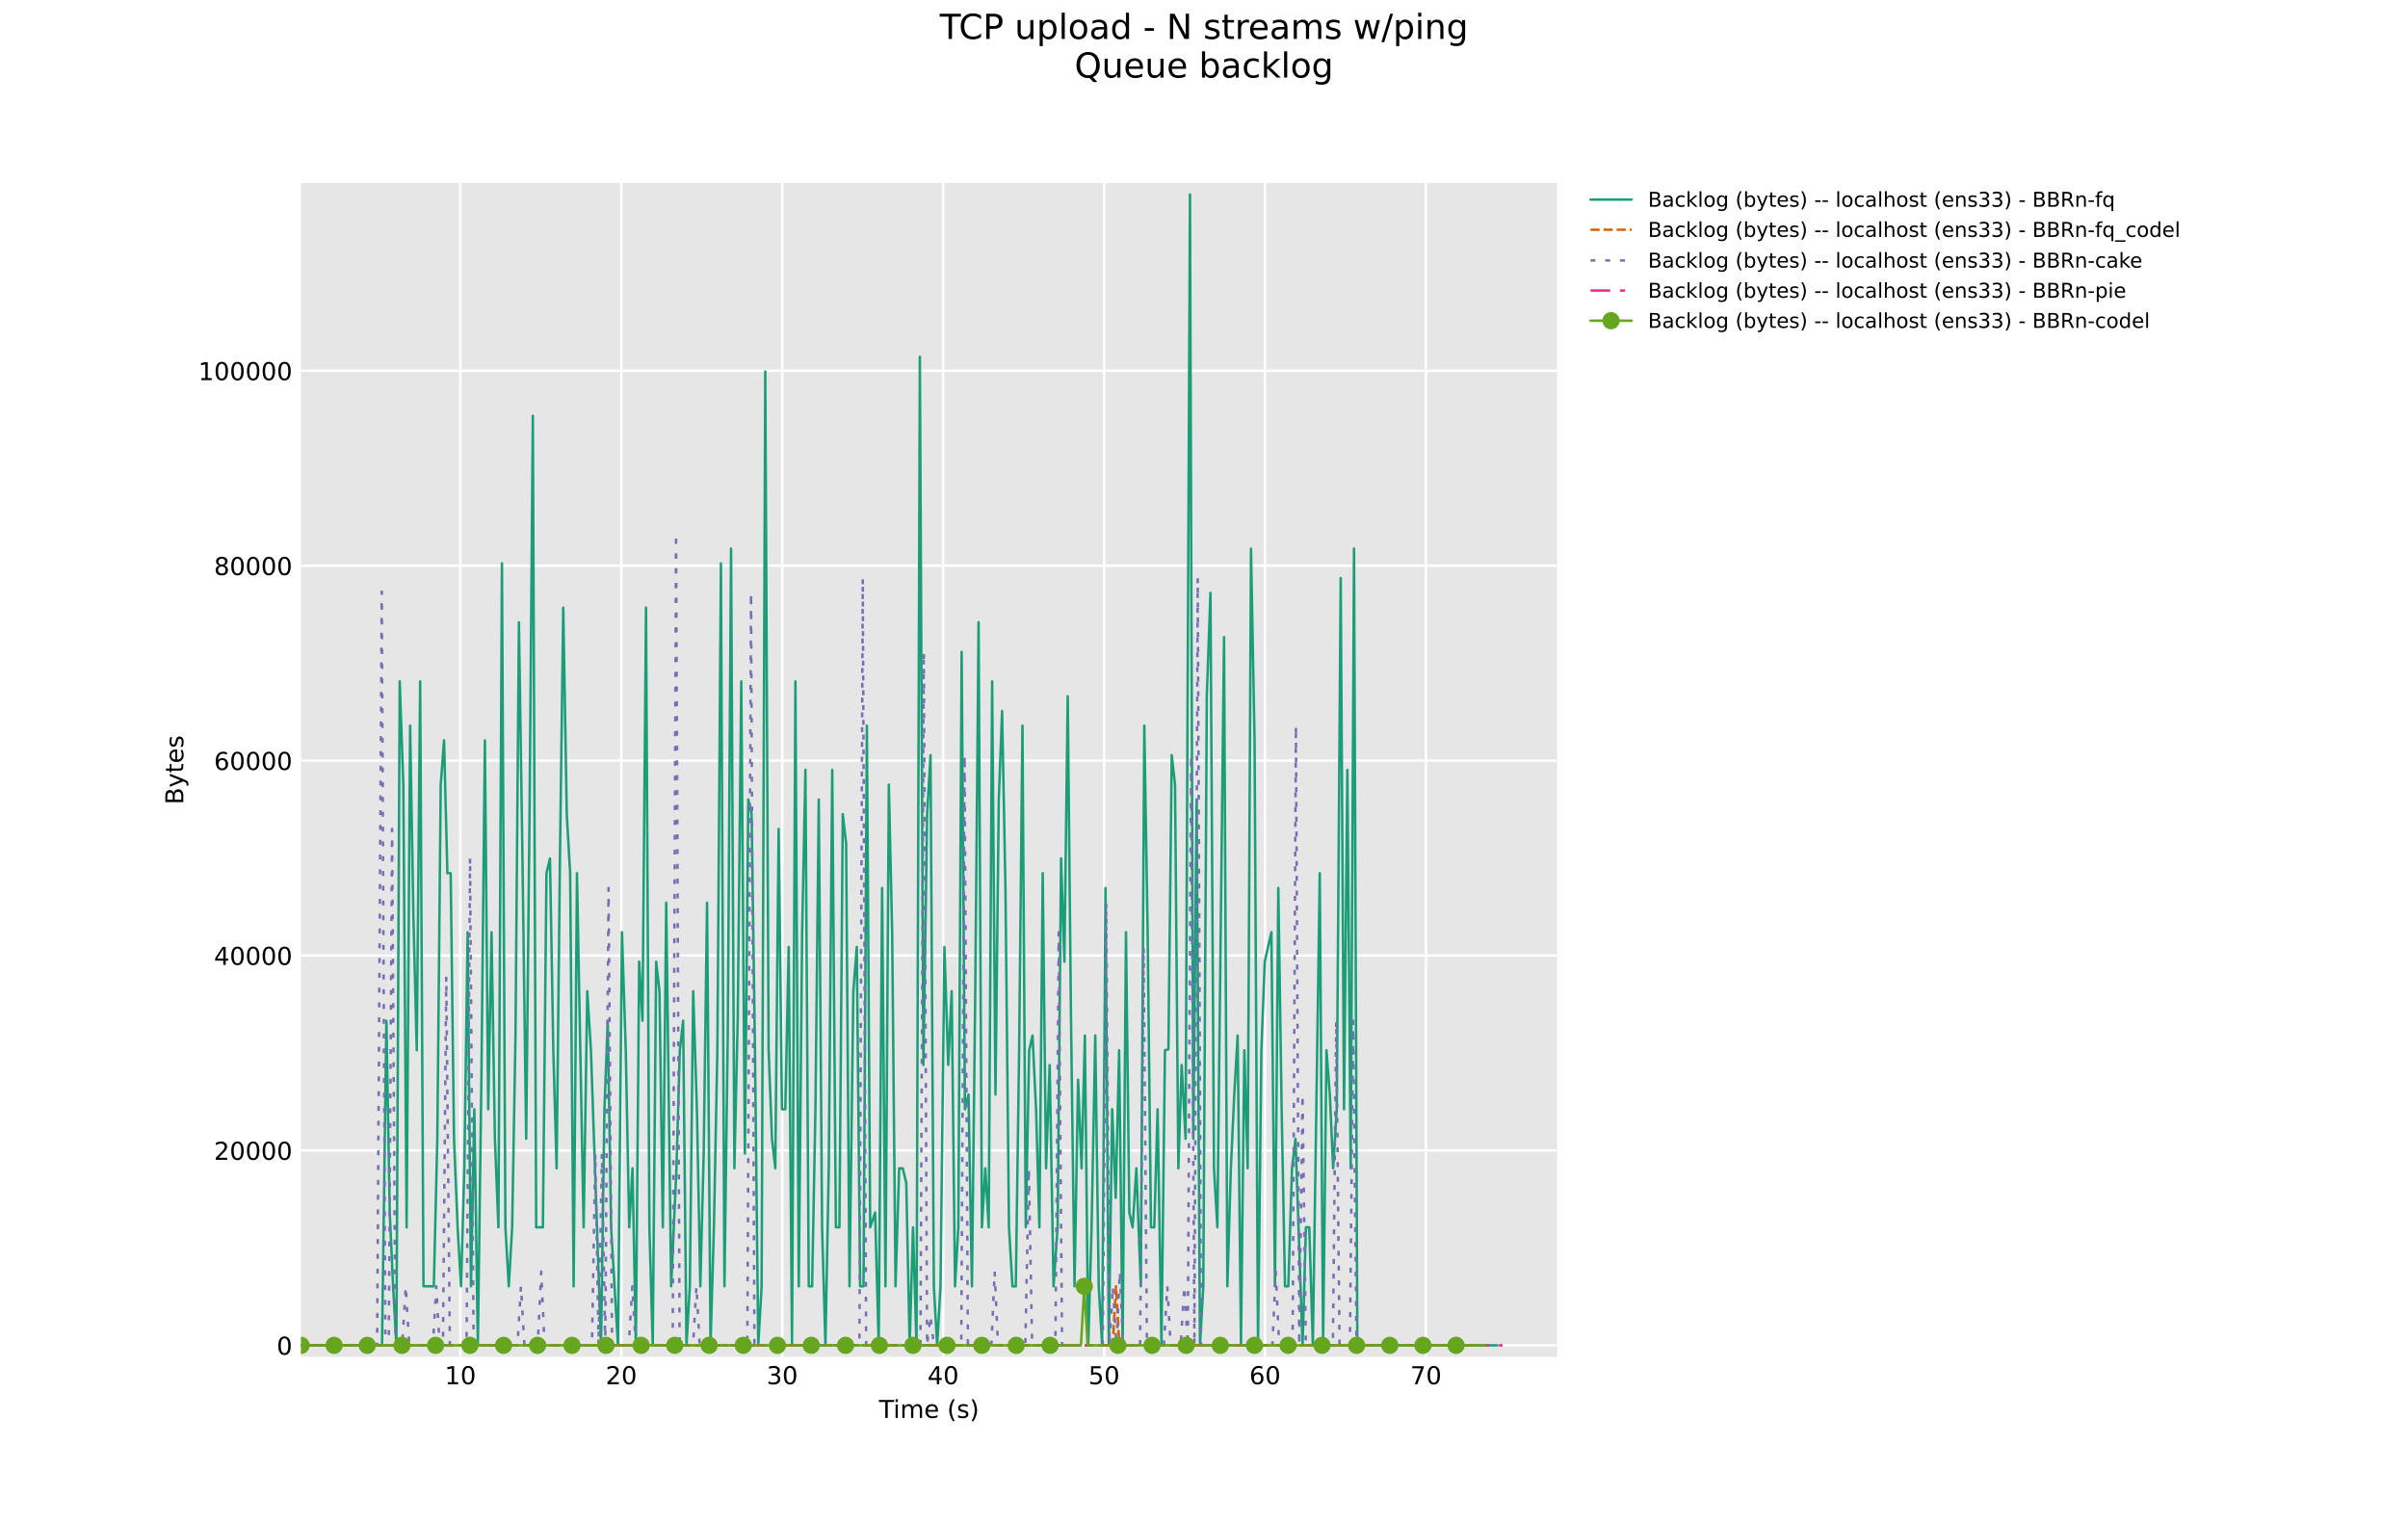 <?xml version="1.0" encoding="utf-8" standalone="no"?>
<!DOCTYPE svg PUBLIC "-//W3C//DTD SVG 1.1//EN"
  "http://www.w3.org/Graphics/SVG/1.1/DTD/svg11.dtd">
<!-- Created with matplotlib (https://matplotlib.org/) -->
<svg height="618.48pt" version="1.1" viewBox="0 0 977.04 618.48" width="977.04pt" xmlns="http://www.w3.org/2000/svg" xmlns:xlink="http://www.w3.org/1999/xlink">
 <defs>
  <style type="text/css">*{stroke-linecap:butt;stroke-linejoin:round;}</style>
 </defs>
 <g id="figure_1">
  <g id="patch_1">
   <path d="M 0 618.48 
L 977.04 618.48 
L 977.04 0 
L 0 0 
z
" style="fill:#ffffff;"/>
  </g>
  <g id="axes_1">
   <g id="patch_2">
    <path d="M 122.13 550.447 
L 631.818 550.447 
L 631.818 74.218 
L 122.13 74.218 
z
" style="fill:#e6e6e6;"/>
   </g>
   <g id="matplotlib.axis_1">
    <g id="xtick_1">
     <g id="line2d_1">
      <path clip-path="url(#pfd3b8b872c)" d="M 186.796 550.447 
L 186.796 74.218 
" style="fill:none;stroke:#ffffff;stroke-linecap:round;"/>
     </g>
     <g id="line2d_2"/>
     <g id="text_1">
      <!-- 10 -->
      <g transform="translate(180.433 561.546)scale(0.1 -0.1)">
       <defs>
        <path d="M 12.406 8.297 
L 28.516 8.297 
L 28.516 63.922 
L 10.984 60.406 
L 10.984 69.391 
L 28.422 72.906 
L 38.281 72.906 
L 38.281 8.297 
L 54.391 8.297 
L 54.391 0 
L 12.406 0 
z
" id="DejaVuSans-49"/>
        <path d="M 31.781 66.406 
Q 24.172 66.406 20.328 58.906 
Q 16.5 51.422 16.5 36.375 
Q 16.5 21.391 20.328 13.891 
Q 24.172 6.391 31.781 6.391 
Q 39.453 6.391 43.281 13.891 
Q 47.125 21.391 47.125 36.375 
Q 47.125 51.422 43.281 58.906 
Q 39.453 66.406 31.781 66.406 
z
M 31.781 74.219 
Q 44.047 74.219 50.516 64.516 
Q 56.984 54.828 56.984 36.375 
Q 56.984 17.969 50.516 8.266 
Q 44.047 -1.422 31.781 -1.422 
Q 19.531 -1.422 13.062 8.266 
Q 6.594 17.969 6.594 36.375 
Q 6.594 54.828 13.062 64.516 
Q 19.531 74.219 31.781 74.219 
z
" id="DejaVuSans-48"/>
       </defs>
       <use xlink:href="#DejaVuSans-49"/>
       <use x="63.623" xlink:href="#DejaVuSans-48"/>
      </g>
     </g>
    </g>
    <g id="xtick_2">
     <g id="line2d_3">
      <path clip-path="url(#pfd3b8b872c)" d="M 252.093 550.447 
L 252.093 74.218 
" style="fill:none;stroke:#ffffff;stroke-linecap:round;"/>
     </g>
     <g id="line2d_4"/>
     <g id="text_2">
      <!-- 20 -->
      <g transform="translate(245.731 561.546)scale(0.1 -0.1)">
       <defs>
        <path d="M 19.188 8.297 
L 53.609 8.297 
L 53.609 0 
L 7.328 0 
L 7.328 8.297 
Q 12.938 14.109 22.625 23.891 
Q 32.328 33.688 34.812 36.531 
Q 39.547 41.844 41.422 45.531 
Q 43.312 49.219 43.312 52.781 
Q 43.312 58.594 39.234 62.25 
Q 35.156 65.922 28.609 65.922 
Q 23.969 65.922 18.812 64.312 
Q 13.672 62.703 7.812 59.422 
L 7.812 69.391 
Q 13.766 71.781 18.938 73 
Q 24.125 74.219 28.422 74.219 
Q 39.75 74.219 46.484 68.547 
Q 53.219 62.891 53.219 53.422 
Q 53.219 48.922 51.531 44.891 
Q 49.859 40.875 45.406 35.406 
Q 44.188 33.984 37.641 27.219 
Q 31.109 20.453 19.188 8.297 
z
" id="DejaVuSans-50"/>
       </defs>
       <use xlink:href="#DejaVuSans-50"/>
       <use x="63.623" xlink:href="#DejaVuSans-48"/>
      </g>
     </g>
    </g>
    <g id="xtick_3">
     <g id="line2d_5">
      <path clip-path="url(#pfd3b8b872c)" d="M 317.391 550.447 
L 317.391 74.218 
" style="fill:none;stroke:#ffffff;stroke-linecap:round;"/>
     </g>
     <g id="line2d_6"/>
     <g id="text_3">
      <!-- 30 -->
      <g transform="translate(311.028 561.546)scale(0.1 -0.1)">
       <defs>
        <path d="M 40.578 39.312 
Q 47.656 37.797 51.625 33 
Q 55.609 28.219 55.609 21.188 
Q 55.609 10.406 48.188 4.484 
Q 40.766 -1.422 27.094 -1.422 
Q 22.516 -1.422 17.656 -0.516 
Q 12.797 0.391 7.625 2.203 
L 7.625 11.719 
Q 11.719 9.328 16.594 8.109 
Q 21.484 6.891 26.812 6.891 
Q 36.078 6.891 40.938 10.547 
Q 45.797 14.203 45.797 21.188 
Q 45.797 27.641 41.281 31.266 
Q 36.766 34.906 28.719 34.906 
L 20.219 34.906 
L 20.219 43.016 
L 29.109 43.016 
Q 36.375 43.016 40.234 45.922 
Q 44.094 48.828 44.094 54.297 
Q 44.094 59.906 40.109 62.906 
Q 36.141 65.922 28.719 65.922 
Q 24.656 65.922 20.016 65.031 
Q 15.375 64.156 9.812 62.312 
L 9.812 71.094 
Q 15.438 72.656 20.344 73.438 
Q 25.25 74.219 29.594 74.219 
Q 40.828 74.219 47.359 69.109 
Q 53.906 64.016 53.906 55.328 
Q 53.906 49.266 50.438 45.094 
Q 46.969 40.922 40.578 39.312 
z
" id="DejaVuSans-51"/>
       </defs>
       <use xlink:href="#DejaVuSans-51"/>
       <use x="63.623" xlink:href="#DejaVuSans-48"/>
      </g>
     </g>
    </g>
    <g id="xtick_4">
     <g id="line2d_7">
      <path clip-path="url(#pfd3b8b872c)" d="M 382.688 550.447 
L 382.688 74.218 
" style="fill:none;stroke:#ffffff;stroke-linecap:round;"/>
     </g>
     <g id="line2d_8"/>
     <g id="text_4">
      <!-- 40 -->
      <g transform="translate(376.325 561.546)scale(0.1 -0.1)">
       <defs>
        <path d="M 37.797 64.312 
L 12.891 25.391 
L 37.797 25.391 
z
M 35.203 72.906 
L 47.609 72.906 
L 47.609 25.391 
L 58.016 25.391 
L 58.016 17.188 
L 47.609 17.188 
L 47.609 0 
L 37.797 0 
L 37.797 17.188 
L 4.891 17.188 
L 4.891 26.703 
z
" id="DejaVuSans-52"/>
       </defs>
       <use xlink:href="#DejaVuSans-52"/>
       <use x="63.623" xlink:href="#DejaVuSans-48"/>
      </g>
     </g>
    </g>
    <g id="xtick_5">
     <g id="line2d_9">
      <path clip-path="url(#pfd3b8b872c)" d="M 447.985 550.447 
L 447.985 74.218 
" style="fill:none;stroke:#ffffff;stroke-linecap:round;"/>
     </g>
     <g id="line2d_10"/>
     <g id="text_5">
      <!-- 50 -->
      <g transform="translate(441.623 561.546)scale(0.1 -0.1)">
       <defs>
        <path d="M 10.797 72.906 
L 49.516 72.906 
L 49.516 64.594 
L 19.828 64.594 
L 19.828 46.734 
Q 21.969 47.469 24.109 47.828 
Q 26.266 48.188 28.422 48.188 
Q 40.625 48.188 47.75 41.5 
Q 54.891 34.812 54.891 23.391 
Q 54.891 11.625 47.562 5.094 
Q 40.234 -1.422 26.906 -1.422 
Q 22.312 -1.422 17.547 -0.641 
Q 12.797 0.141 7.719 1.703 
L 7.719 11.625 
Q 12.109 9.234 16.797 8.062 
Q 21.484 6.891 26.703 6.891 
Q 35.156 6.891 40.078 11.328 
Q 45.016 15.766 45.016 23.391 
Q 45.016 31 40.078 35.438 
Q 35.156 39.891 26.703 39.891 
Q 22.75 39.891 18.812 39.016 
Q 14.891 38.141 10.797 36.281 
z
" id="DejaVuSans-53"/>
       </defs>
       <use xlink:href="#DejaVuSans-53"/>
       <use x="63.623" xlink:href="#DejaVuSans-48"/>
      </g>
     </g>
    </g>
    <g id="xtick_6">
     <g id="line2d_11">
      <path clip-path="url(#pfd3b8b872c)" d="M 513.283 550.447 
L 513.283 74.218 
" style="fill:none;stroke:#ffffff;stroke-linecap:round;"/>
     </g>
     <g id="line2d_12"/>
     <g id="text_6">
      <!-- 60 -->
      <g transform="translate(506.92 561.546)scale(0.1 -0.1)">
       <defs>
        <path d="M 33.016 40.375 
Q 26.375 40.375 22.484 35.828 
Q 18.609 31.297 18.609 23.391 
Q 18.609 15.531 22.484 10.953 
Q 26.375 6.391 33.016 6.391 
Q 39.656 6.391 43.531 10.953 
Q 47.406 15.531 47.406 23.391 
Q 47.406 31.297 43.531 35.828 
Q 39.656 40.375 33.016 40.375 
z
M 52.594 71.297 
L 52.594 62.312 
Q 48.875 64.062 45.094 64.984 
Q 41.312 65.922 37.594 65.922 
Q 27.828 65.922 22.672 59.328 
Q 17.531 52.734 16.797 39.406 
Q 19.672 43.656 24.016 45.922 
Q 28.375 48.188 33.594 48.188 
Q 44.578 48.188 50.953 41.516 
Q 57.328 34.859 57.328 23.391 
Q 57.328 12.156 50.688 5.359 
Q 44.047 -1.422 33.016 -1.422 
Q 20.359 -1.422 13.672 8.266 
Q 6.984 17.969 6.984 36.375 
Q 6.984 53.656 15.188 63.938 
Q 23.391 74.219 37.203 74.219 
Q 40.922 74.219 44.703 73.484 
Q 48.484 72.75 52.594 71.297 
z
" id="DejaVuSans-54"/>
       </defs>
       <use xlink:href="#DejaVuSans-54"/>
       <use x="63.623" xlink:href="#DejaVuSans-48"/>
      </g>
     </g>
    </g>
    <g id="xtick_7">
     <g id="line2d_13">
      <path clip-path="url(#pfd3b8b872c)" d="M 578.58 550.447 
L 578.58 74.218 
" style="fill:none;stroke:#ffffff;stroke-linecap:round;"/>
     </g>
     <g id="line2d_14"/>
     <g id="text_7">
      <!-- 70 -->
      <g transform="translate(572.218 561.546)scale(0.1 -0.1)">
       <defs>
        <path d="M 8.203 72.906 
L 55.078 72.906 
L 55.078 68.703 
L 28.609 0 
L 18.312 0 
L 43.219 64.594 
L 8.203 64.594 
z
" id="DejaVuSans-55"/>
       </defs>
       <use xlink:href="#DejaVuSans-55"/>
       <use x="63.623" xlink:href="#DejaVuSans-48"/>
      </g>
     </g>
    </g>
    <g id="xtick_8">
     <g id="line2d_15"/>
    </g>
    <g id="xtick_9">
     <g id="line2d_16"/>
    </g>
    <g id="xtick_10">
     <g id="line2d_17"/>
    </g>
    <g id="xtick_11">
     <g id="line2d_18"/>
    </g>
    <g id="xtick_12">
     <g id="line2d_19"/>
    </g>
    <g id="xtick_13">
     <g id="line2d_20"/>
    </g>
    <g id="xtick_14">
     <g id="line2d_21"/>
    </g>
    <g id="xtick_15">
     <g id="line2d_22"/>
    </g>
    <g id="xtick_16">
     <g id="line2d_23"/>
    </g>
    <g id="xtick_17">
     <g id="line2d_24"/>
    </g>
    <g id="xtick_18">
     <g id="line2d_25"/>
    </g>
    <g id="xtick_19">
     <g id="line2d_26"/>
    </g>
    <g id="xtick_20">
     <g id="line2d_27"/>
    </g>
    <g id="xtick_21">
     <g id="line2d_28"/>
    </g>
    <g id="xtick_22">
     <g id="line2d_29"/>
    </g>
    <g id="xtick_23">
     <g id="line2d_30"/>
    </g>
    <g id="xtick_24">
     <g id="line2d_31"/>
    </g>
    <g id="xtick_25">
     <g id="line2d_32"/>
    </g>
    <g id="xtick_26">
     <g id="line2d_33"/>
    </g>
    <g id="xtick_27">
     <g id="line2d_34"/>
    </g>
    <g id="xtick_28">
     <g id="line2d_35"/>
    </g>
    <g id="xtick_29">
     <g id="line2d_36"/>
    </g>
    <g id="xtick_30">
     <g id="line2d_37"/>
    </g>
    <g id="xtick_31">
     <g id="line2d_38"/>
    </g>
    <g id="xtick_32">
     <g id="line2d_39"/>
    </g>
    <g id="xtick_33">
     <g id="line2d_40"/>
    </g>
    <g id="xtick_34">
     <g id="line2d_41"/>
    </g>
    <g id="xtick_35">
     <g id="line2d_42"/>
    </g>
    <g id="xtick_36">
     <g id="line2d_43"/>
    </g>
    <g id="xtick_37">
     <g id="line2d_44"/>
    </g>
    <g id="xtick_38">
     <g id="line2d_45"/>
    </g>
    <g id="xtick_39">
     <g id="line2d_46"/>
    </g>
    <g id="text_8">
     <!-- Time (s) -->
     <g transform="translate(356.645 575.224)scale(0.1 -0.1)">
      <defs>
       <path d="M -0.297 72.906 
L 61.375 72.906 
L 61.375 64.594 
L 35.5 64.594 
L 35.5 0 
L 25.594 0 
L 25.594 64.594 
L -0.297 64.594 
z
" id="DejaVuSans-84"/>
       <path d="M 9.422 54.688 
L 18.406 54.688 
L 18.406 0 
L 9.422 0 
z
M 9.422 75.984 
L 18.406 75.984 
L 18.406 64.594 
L 9.422 64.594 
z
" id="DejaVuSans-105"/>
       <path d="M 52 44.188 
Q 55.375 50.25 60.062 53.125 
Q 64.75 56 71.094 56 
Q 79.641 56 84.281 50.016 
Q 88.922 44.047 88.922 33.016 
L 88.922 0 
L 79.891 0 
L 79.891 32.719 
Q 79.891 40.578 77.094 44.375 
Q 74.312 48.188 68.609 48.188 
Q 61.625 48.188 57.562 43.547 
Q 53.516 38.922 53.516 30.906 
L 53.516 0 
L 44.484 0 
L 44.484 32.719 
Q 44.484 40.625 41.703 44.406 
Q 38.922 48.188 33.109 48.188 
Q 26.219 48.188 22.156 43.531 
Q 18.109 38.875 18.109 30.906 
L 18.109 0 
L 9.078 0 
L 9.078 54.688 
L 18.109 54.688 
L 18.109 46.188 
Q 21.188 51.219 25.484 53.609 
Q 29.781 56 35.688 56 
Q 41.656 56 45.828 52.969 
Q 50 49.953 52 44.188 
z
" id="DejaVuSans-109"/>
       <path d="M 56.203 29.594 
L 56.203 25.203 
L 14.891 25.203 
Q 15.484 15.922 20.484 11.062 
Q 25.484 6.203 34.422 6.203 
Q 39.594 6.203 44.453 7.469 
Q 49.312 8.734 54.109 11.281 
L 54.109 2.781 
Q 49.266 0.734 44.188 -0.344 
Q 39.109 -1.422 33.891 -1.422 
Q 20.797 -1.422 13.156 6.188 
Q 5.516 13.812 5.516 26.812 
Q 5.516 40.234 12.766 48.109 
Q 20.016 56 32.328 56 
Q 43.359 56 49.781 48.891 
Q 56.203 41.797 56.203 29.594 
z
M 47.219 32.234 
Q 47.125 39.594 43.094 43.984 
Q 39.062 48.391 32.422 48.391 
Q 24.906 48.391 20.391 44.141 
Q 15.875 39.891 15.188 32.172 
z
" id="DejaVuSans-101"/>
       <path id="DejaVuSans-32"/>
       <path d="M 31 75.875 
Q 24.469 64.656 21.281 53.656 
Q 18.109 42.672 18.109 31.391 
Q 18.109 20.125 21.312 9.062 
Q 24.516 -2 31 -13.188 
L 23.188 -13.188 
Q 15.875 -1.703 12.234 9.375 
Q 8.594 20.453 8.594 31.391 
Q 8.594 42.281 12.203 53.312 
Q 15.828 64.359 23.188 75.875 
z
" id="DejaVuSans-40"/>
       <path d="M 44.281 53.078 
L 44.281 44.578 
Q 40.484 46.531 36.375 47.5 
Q 32.281 48.484 27.875 48.484 
Q 21.188 48.484 17.844 46.438 
Q 14.5 44.391 14.5 40.281 
Q 14.5 37.156 16.891 35.375 
Q 19.281 33.594 26.516 31.984 
L 29.594 31.297 
Q 39.156 29.25 43.188 25.516 
Q 47.219 21.781 47.219 15.094 
Q 47.219 7.469 41.188 3.016 
Q 35.156 -1.422 24.609 -1.422 
Q 20.219 -1.422 15.453 -0.562 
Q 10.688 0.297 5.422 2 
L 5.422 11.281 
Q 10.406 8.688 15.234 7.391 
Q 20.062 6.109 24.812 6.109 
Q 31.156 6.109 34.562 8.281 
Q 37.984 10.453 37.984 14.406 
Q 37.984 18.062 35.516 20.016 
Q 33.062 21.969 24.703 23.781 
L 21.578 24.516 
Q 13.234 26.266 9.516 29.906 
Q 5.812 33.547 5.812 39.891 
Q 5.812 47.609 11.281 51.797 
Q 16.75 56 26.812 56 
Q 31.781 56 36.172 55.266 
Q 40.578 54.547 44.281 53.078 
z
" id="DejaVuSans-115"/>
       <path d="M 8.016 75.875 
L 15.828 75.875 
Q 23.141 64.359 26.781 53.312 
Q 30.422 42.281 30.422 31.391 
Q 30.422 20.453 26.781 9.375 
Q 23.141 -1.703 15.828 -13.188 
L 8.016 -13.188 
Q 14.5 -2 17.703 9.062 
Q 20.906 20.125 20.906 31.391 
Q 20.906 42.672 17.703 53.656 
Q 14.5 64.656 8.016 75.875 
z
" id="DejaVuSans-41"/>
      </defs>
      <use xlink:href="#DejaVuSans-84"/>
      <use x="57.959" xlink:href="#DejaVuSans-105"/>
      <use x="85.742" xlink:href="#DejaVuSans-109"/>
      <use x="183.154" xlink:href="#DejaVuSans-101"/>
      <use x="244.678" xlink:href="#DejaVuSans-32"/>
      <use x="276.465" xlink:href="#DejaVuSans-40"/>
      <use x="315.479" xlink:href="#DejaVuSans-115"/>
      <use x="367.578" xlink:href="#DejaVuSans-41"/>
     </g>
    </g>
   </g>
   <g id="matplotlib.axis_2">
    <g id="ytick_1">
     <g id="line2d_47">
      <path clip-path="url(#pfd3b8b872c)" d="M 122.13 545.778 
L 631.818 545.778 
" style="fill:none;stroke:#ffffff;stroke-linecap:round;"/>
     </g>
     <g id="line2d_48"/>
     <g id="text_9">
      <!-- 0 -->
      <g transform="translate(112.267 549.578)scale(0.1 -0.1)">
       <use xlink:href="#DejaVuSans-48"/>
      </g>
     </g>
    </g>
    <g id="ytick_2">
     <g id="line2d_49">
      <path clip-path="url(#pfd3b8b872c)" d="M 122.13 466.706 
L 631.818 466.706 
" style="fill:none;stroke:#ffffff;stroke-linecap:round;"/>
     </g>
     <g id="line2d_50"/>
     <g id="text_10">
      <!-- 20000 -->
      <g transform="translate(86.817 470.505)scale(0.1 -0.1)">
       <use xlink:href="#DejaVuSans-50"/>
       <use x="63.623" xlink:href="#DejaVuSans-48"/>
       <use x="127.246" xlink:href="#DejaVuSans-48"/>
       <use x="190.869" xlink:href="#DejaVuSans-48"/>
       <use x="254.492" xlink:href="#DejaVuSans-48"/>
      </g>
     </g>
    </g>
    <g id="ytick_3">
     <g id="line2d_51">
      <path clip-path="url(#pfd3b8b872c)" d="M 122.13 387.633 
L 631.818 387.633 
" style="fill:none;stroke:#ffffff;stroke-linecap:round;"/>
     </g>
     <g id="line2d_52"/>
     <g id="text_11">
      <!-- 40000 -->
      <g transform="translate(86.817 391.432)scale(0.1 -0.1)">
       <use xlink:href="#DejaVuSans-52"/>
       <use x="63.623" xlink:href="#DejaVuSans-48"/>
       <use x="127.246" xlink:href="#DejaVuSans-48"/>
       <use x="190.869" xlink:href="#DejaVuSans-48"/>
       <use x="254.492" xlink:href="#DejaVuSans-48"/>
      </g>
     </g>
    </g>
    <g id="ytick_4">
     <g id="line2d_53">
      <path clip-path="url(#pfd3b8b872c)" d="M 122.13 308.561 
L 631.818 308.561 
" style="fill:none;stroke:#ffffff;stroke-linecap:round;"/>
     </g>
     <g id="line2d_54"/>
     <g id="text_12">
      <!-- 60000 -->
      <g transform="translate(86.817 312.36)scale(0.1 -0.1)">
       <use xlink:href="#DejaVuSans-54"/>
       <use x="63.623" xlink:href="#DejaVuSans-48"/>
       <use x="127.246" xlink:href="#DejaVuSans-48"/>
       <use x="190.869" xlink:href="#DejaVuSans-48"/>
       <use x="254.492" xlink:href="#DejaVuSans-48"/>
      </g>
     </g>
    </g>
    <g id="ytick_5">
     <g id="line2d_55">
      <path clip-path="url(#pfd3b8b872c)" d="M 122.13 229.488 
L 631.818 229.488 
" style="fill:none;stroke:#ffffff;stroke-linecap:round;"/>
     </g>
     <g id="line2d_56"/>
     <g id="text_13">
      <!-- 80000 -->
      <g transform="translate(86.817 233.287)scale(0.1 -0.1)">
       <defs>
        <path d="M 31.781 34.625 
Q 24.75 34.625 20.719 30.859 
Q 16.703 27.094 16.703 20.516 
Q 16.703 13.922 20.719 10.156 
Q 24.75 6.391 31.781 6.391 
Q 38.812 6.391 42.859 10.172 
Q 46.922 13.969 46.922 20.516 
Q 46.922 27.094 42.891 30.859 
Q 38.875 34.625 31.781 34.625 
z
M 21.922 38.812 
Q 15.578 40.375 12.031 44.719 
Q 8.5 49.078 8.5 55.328 
Q 8.5 64.062 14.719 69.141 
Q 20.953 74.219 31.781 74.219 
Q 42.672 74.219 48.875 69.141 
Q 55.078 64.062 55.078 55.328 
Q 55.078 49.078 51.531 44.719 
Q 48 40.375 41.703 38.812 
Q 48.828 37.156 52.797 32.312 
Q 56.781 27.484 56.781 20.516 
Q 56.781 9.906 50.312 4.234 
Q 43.844 -1.422 31.781 -1.422 
Q 19.734 -1.422 13.25 4.234 
Q 6.781 9.906 6.781 20.516 
Q 6.781 27.484 10.781 32.312 
Q 14.797 37.156 21.922 38.812 
z
M 18.312 54.391 
Q 18.312 48.734 21.844 45.562 
Q 25.391 42.391 31.781 42.391 
Q 38.141 42.391 41.719 45.562 
Q 45.312 48.734 45.312 54.391 
Q 45.312 60.062 41.719 63.234 
Q 38.141 66.406 31.781 66.406 
Q 25.391 66.406 21.844 63.234 
Q 18.312 60.062 18.312 54.391 
z
" id="DejaVuSans-56"/>
       </defs>
       <use xlink:href="#DejaVuSans-56"/>
       <use x="63.623" xlink:href="#DejaVuSans-48"/>
       <use x="127.246" xlink:href="#DejaVuSans-48"/>
       <use x="190.869" xlink:href="#DejaVuSans-48"/>
       <use x="254.492" xlink:href="#DejaVuSans-48"/>
      </g>
     </g>
    </g>
    <g id="ytick_6">
     <g id="line2d_57">
      <path clip-path="url(#pfd3b8b872c)" d="M 122.13 150.416 
L 631.818 150.416 
" style="fill:none;stroke:#ffffff;stroke-linecap:round;"/>
     </g>
     <g id="line2d_58"/>
     <g id="text_14">
      <!-- 100000 -->
      <g transform="translate(80.455 154.215)scale(0.1 -0.1)">
       <use xlink:href="#DejaVuSans-49"/>
       <use x="63.623" xlink:href="#DejaVuSans-48"/>
       <use x="127.246" xlink:href="#DejaVuSans-48"/>
       <use x="190.869" xlink:href="#DejaVuSans-48"/>
       <use x="254.492" xlink:href="#DejaVuSans-48"/>
       <use x="318.115" xlink:href="#DejaVuSans-48"/>
      </g>
     </g>
    </g>
    <g id="ytick_7">
     <g id="line2d_59"/>
    </g>
    <g id="ytick_8">
     <g id="line2d_60"/>
    </g>
    <g id="ytick_9">
     <g id="line2d_61"/>
    </g>
    <g id="ytick_10">
     <g id="line2d_62"/>
    </g>
    <g id="ytick_11">
     <g id="line2d_63"/>
    </g>
    <g id="ytick_12">
     <g id="line2d_64"/>
    </g>
    <g id="ytick_13">
     <g id="line2d_65"/>
    </g>
    <g id="ytick_14">
     <g id="line2d_66"/>
    </g>
    <g id="ytick_15">
     <g id="line2d_67"/>
    </g>
    <g id="ytick_16">
     <g id="line2d_68"/>
    </g>
    <g id="ytick_17">
     <g id="line2d_69"/>
    </g>
    <g id="ytick_18">
     <g id="line2d_70"/>
    </g>
    <g id="ytick_19">
     <g id="line2d_71"/>
    </g>
    <g id="ytick_20">
     <g id="line2d_72"/>
    </g>
    <g id="ytick_21">
     <g id="line2d_73"/>
    </g>
    <g id="ytick_22">
     <g id="line2d_74"/>
    </g>
    <g id="ytick_23">
     <g id="line2d_75"/>
    </g>
    <g id="ytick_24">
     <g id="line2d_76"/>
    </g>
    <g id="text_15">
     <!-- Bytes -->
     <g transform="translate(74.375 326.364)rotate(-90)scale(0.1 -0.1)">
      <defs>
       <path d="M 19.672 34.812 
L 19.672 8.109 
L 35.5 8.109 
Q 43.453 8.109 47.281 11.406 
Q 51.125 14.703 51.125 21.484 
Q 51.125 28.328 47.281 31.562 
Q 43.453 34.812 35.5 34.812 
z
M 19.672 64.797 
L 19.672 42.828 
L 34.281 42.828 
Q 41.5 42.828 45.031 45.531 
Q 48.578 48.25 48.578 53.812 
Q 48.578 59.328 45.031 62.062 
Q 41.5 64.797 34.281 64.797 
z
M 9.812 72.906 
L 35.016 72.906 
Q 46.297 72.906 52.391 68.219 
Q 58.5 63.531 58.5 54.891 
Q 58.5 48.188 55.375 44.234 
Q 52.25 40.281 46.188 39.312 
Q 53.469 37.75 57.5 32.781 
Q 61.531 27.828 61.531 20.406 
Q 61.531 10.641 54.891 5.312 
Q 48.25 0 35.984 0 
L 9.812 0 
z
" id="DejaVuSans-66"/>
       <path d="M 32.172 -5.078 
Q 28.375 -14.844 24.75 -17.812 
Q 21.141 -20.797 15.094 -20.797 
L 7.906 -20.797 
L 7.906 -13.281 
L 13.188 -13.281 
Q 16.891 -13.281 18.938 -11.516 
Q 21 -9.766 23.484 -3.219 
L 25.094 0.875 
L 2.984 54.688 
L 12.5 54.688 
L 29.594 11.922 
L 46.688 54.688 
L 56.203 54.688 
z
" id="DejaVuSans-121"/>
       <path d="M 18.312 70.219 
L 18.312 54.688 
L 36.812 54.688 
L 36.812 47.703 
L 18.312 47.703 
L 18.312 18.016 
Q 18.312 11.328 20.141 9.422 
Q 21.969 7.516 27.594 7.516 
L 36.812 7.516 
L 36.812 0 
L 27.594 0 
Q 17.188 0 13.234 3.875 
Q 9.281 7.766 9.281 18.016 
L 9.281 47.703 
L 2.688 47.703 
L 2.688 54.688 
L 9.281 54.688 
L 9.281 70.219 
z
" id="DejaVuSans-116"/>
      </defs>
      <use xlink:href="#DejaVuSans-66"/>
      <use x="68.604" xlink:href="#DejaVuSans-121"/>
      <use x="127.783" xlink:href="#DejaVuSans-116"/>
      <use x="166.992" xlink:href="#DejaVuSans-101"/>
      <use x="228.516" xlink:href="#DejaVuSans-115"/>
     </g>
    </g>
   </g>
   <g id="line2d_77">
    <path clip-path="url(#pfd3b8b872c)" d="M 122.27 545.778 
L 155.005 545.778 
L 156.776 414.091 
L 158.137 491.906 
L 159.489 521.835 
L 160.833 545.778 
L 162.189 276.418 
L 163.639 318.318 
L 164.985 497.892 
L 166.407 294.375 
L 167.751 372.19 
L 169.102 426.062 
L 170.478 276.418 
L 171.829 521.835 
L 176.018 521.835 
L 177.439 461.977 
L 178.821 318.318 
L 180.164 300.361 
L 181.521 354.233 
L 182.863 354.233 
L 184.216 461.977 
L 185.683 497.892 
L 187.059 521.835 
L 188.402 473.949 
L 189.75 378.176 
L 191.1 521.835 
L 192.451 450.006 
L 193.885 545.778 
L 195.32 438.034 
L 196.741 300.361 
L 198.09 450.006 
L 199.435 378.176 
L 200.804 461.977 
L 202.229 497.892 
L 203.665 228.531 
L 205.071 497.892 
L 206.437 521.835 
L 207.804 497.892 
L 209.162 420.077 
L 210.553 252.474 
L 211.991 348.247 
L 213.493 461.977 
L 214.86 330.29 
L 216.202 168.673 
L 217.555 497.892 
L 220.269 497.892 
L 221.727 354.233 
L 223.149 348.247 
L 224.505 426.062 
L 225.846 473.949 
L 227.196 348.247 
L 228.538 246.489 
L 229.965 330.29 
L 231.335 354.233 
L 232.756 521.835 
L 234.104 354.233 
L 236.812 497.892 
L 238.278 402.119 
L 239.775 426.062 
L 243.867 545.778 
L 245.245 450.006 
L 246.593 414.091 
L 247.954 497.892 
L 250.744 545.778 
L 252.359 378.176 
L 253.906 426.062 
L 255.3 497.892 
L 256.643 473.949 
L 257.998 545.778 
L 259.344 390.148 
L 260.686 414.091 
L 262.122 246.489 
L 263.492 497.892 
L 264.844 545.778 
L 266.238 390.148 
L 267.583 402.119 
L 268.932 497.892 
L 270.322 366.205 
L 272.313 521.835 
L 274.473 473.949 
L 275.831 426.062 
L 277.182 414.091 
L 278.532 545.778 
L 279.897 521.835 
L 281.258 402.119 
L 282.769 450.006 
L 284.157 521.835 
L 285.522 467.963 
L 286.885 366.205 
L 288.291 545.778 
L 289.669 497.892 
L 291.07 426.062 
L 292.514 228.531 
L 293.94 521.835 
L 295.282 420.077 
L 296.625 222.546 
L 297.978 473.949 
L 299.324 414.091 
L 300.769 276.418 
L 302.226 467.963 
L 303.618 324.304 
L 304.967 330.29 
L 306.319 426.062 
L 307.661 545.778 
L 309.02 521.835 
L 310.507 150.716 
L 311.868 426.062 
L 313.225 461.977 
L 314.573 473.949 
L 315.927 336.276 
L 317.279 450.006 
L 318.64 450.006 
L 320.012 384.162 
L 321.359 545.778 
L 322.74 276.418 
L 324.096 521.835 
L 325.462 378.176 
L 326.806 312.332 
L 328.151 521.835 
L 329.506 521.835 
L 330.857 450.006 
L 332.213 324.304 
L 333.557 497.892 
L 334.916 545.778 
L 336.264 473.949 
L 337.68 312.332 
L 339.153 497.892 
L 340.593 497.892 
L 341.95 330.29 
L 343.31 342.261 
L 344.678 521.835 
L 346.238 402.119 
L 347.638 384.162 
L 349.003 521.835 
L 350.373 521.835 
L 351.728 294.375 
L 353.072 497.892 
L 355.076 491.906 
L 356.531 545.778 
L 357.914 360.219 
L 359.285 521.835 
L 360.646 318.318 
L 361.996 378.176 
L 363.355 521.835 
L 364.831 473.949 
L 366.295 473.949 
L 367.716 479.935 
L 369.09 545.778 
L 370.45 497.892 
L 371.869 545.778 
L 373.227 144.73 
L 374.667 432.048 
L 376.178 330.29 
L 377.555 306.347 
L 378.904 521.835 
L 380.255 545.778 
L 381.609 521.835 
L 383.202 384.162 
L 384.732 432.048 
L 386.146 402.119 
L 387.492 521.835 
L 388.84 497.892 
L 390.183 264.446 
L 391.525 450.006 
L 392.968 444.02 
L 394.361 521.835 
L 395.705 402.119 
L 397.058 252.474 
L 398.415 497.892 
L 399.773 473.949 
L 401.162 497.892 
L 402.561 276.418 
L 403.911 444.02 
L 405.255 324.304 
L 406.599 288.389 
L 407.96 360.219 
L 409.392 497.892 
L 410.8 521.835 
L 412.158 521.835 
L 413.508 426.062 
L 414.86 294.375 
L 416.203 497.892 
L 417.584 426.062 
L 418.945 420.077 
L 420.378 450.006 
L 421.725 497.892 
L 423.085 354.233 
L 424.433 473.949 
L 425.902 432.048 
L 427.477 521.835 
L 429.124 497.892 
L 430.528 348.247 
L 431.873 390.148 
L 433.223 282.403 
L 434.568 414.091 
L 435.982 521.835 
L 437.432 438.034 
L 438.834 473.949 
L 440.185 420.077 
L 441.552 545.778 
L 442.904 497.892 
L 444.399 420.077 
L 445.803 521.835 
L 447.2 545.778 
L 448.553 360.219 
L 449.903 545.778 
L 451.255 450.006 
L 452.698 485.92 
L 454.076 426.062 
L 455.512 545.778 
L 456.863 378.176 
L 458.224 491.906 
L 459.565 497.892 
L 461.077 473.949 
L 462.882 521.835 
L 464.297 294.375 
L 465.655 378.176 
L 466.998 497.892 
L 468.34 497.892 
L 469.695 450.006 
L 471.256 545.778 
L 472.676 426.062 
L 474.081 425.675 
L 475.425 306.347 
L 476.766 318.318 
L 478.113 473.949 
L 479.457 432.048 
L 481.033 461.977 
L 482.83 78.887 
L 484.177 461.977 
L 485.532 324.304 
L 486.887 545.778 
L 488.234 521.835 
L 489.657 282.403 
L 491.139 240.503 
L 492.574 473.949 
L 493.938 497.892 
L 496.646 258.46 
L 497.998 521.835 
L 499.42 473.949 
L 500.799 444.02 
L 502.172 420.077 
L 503.527 545.778 
L 504.882 426.062 
L 506.24 473.949 
L 507.59 222.546 
L 509.034 300.361 
L 510.433 545.778 
L 511.803 426.062 
L 513.168 390.148 
L 515.872 378.176 
L 517.308 521.835 
L 518.67 360.219 
L 520.025 450.006 
L 521.383 521.835 
L 522.732 521.835 
L 524.223 473.949 
L 525.646 461.977 
L 528.519 545.778 
L 529.876 497.892 
L 531.242 497.892 
L 532.684 545.778 
L 535.491 354.233 
L 536.843 545.778 
L 538.211 426.062 
L 539.571 444.02 
L 540.926 473.949 
L 542.381 450.006 
L 543.983 234.517 
L 545.334 450.006 
L 546.693 312.332 
L 548.035 473.949 
L 549.393 222.546 
L 550.733 545.778 
L 607.554 545.778 
L 607.554 545.778 
" style="fill:none;stroke:#1b9e77;stroke-linecap:round;"/>
   </g>
   <g id="line2d_78">
    <path clip-path="url(#pfd3b8b872c)" d="M 122.147 545.778 
L 451.463 545.778 
L 452.828 521.835 
L 454.169 545.778 
L 601.068 545.778 
L 601.068 545.778 
" style="fill:none;stroke:#d95f02;stroke-dasharray:3.7,1.6;stroke-dashoffset:0;"/>
   </g>
   <g id="line2d_79">
    <path clip-path="url(#pfd3b8b872c)" d="M 122.13 545.778 
L 153.018 545.778 
L 154.9 239.997 
L 156.365 545.778 
L 157.741 545.778 
L 159.086 336.276 
L 160.44 545.778 
L 163.196 545.778 
L 164.633 521.835 
L 166.061 545.778 
L 175.663 545.778 
L 177.016 521.835 
L 178.361 545.778 
L 179.72 545.778 
L 181.067 396.133 
L 182.53 545.778 
L 189.308 545.778 
L 190.715 347.86 
L 192.166 545.778 
L 209.96 545.778 
L 211.375 521.835 
L 212.795 545.778 
L 218.175 545.778 
L 219.599 515.849 
L 220.96 545.778 
L 240.195 545.778 
L 241.538 467.963 
L 242.88 545.778 
L 244.222 467.963 
L 245.565 545.778 
L 246.911 360.219 
L 248.353 545.778 
L 255.118 545.778 
L 256.56 521.835 
L 257.936 545.778 
L 272.939 545.778 
L 274.302 216.56 
L 275.747 545.778 
L 281.21 545.778 
L 282.57 521.835 
L 283.916 545.778 
L 303.233 545.778 
L 304.726 240.503 
L 306.101 545.778 
L 348.7 545.778 
L 350.066 234.517 
L 351.431 545.778 
L 373.469 545.778 
L 374.818 264.446 
L 376.164 545.778 
L 377.505 533.807 
L 378.948 545.778 
L 390.026 545.778 
L 391.37 306.347 
L 392.725 545.778 
L 402.246 545.778 
L 403.594 515.849 
L 404.948 545.778 
L 416.026 545.778 
L 417.446 473.949 
L 418.789 545.778 
L 428.235 545.778 
L 429.577 378.176 
L 430.928 545.778 
L 447.488 545.778 
L 448.839 366.205 
L 450.193 545.778 
L 451.548 521.835 
L 452.98 545.778 
L 454.362 515.849 
L 455.71 545.778 
L 462.584 545.778 
L 464.013 384.162 
L 465.367 545.778 
L 472.25 545.778 
L 473.636 521.835 
L 474.989 545.778 
L 479.037 545.778 
L 480.536 521.835 
L 481.93 545.778 
L 483.275 306.347 
L 484.624 545.778 
L 485.98 234.517 
L 487.328 545.778 
L 516.248 545.778 
L 517.643 515.849 
L 519.005 545.778 
L 524.471 545.778 
L 525.81 294.375 
L 527.161 545.778 
L 528.503 444.02 
L 529.852 545.778 
L 540.811 545.778 
L 542.169 414.091 
L 543.511 545.778 
L 547.712 545.778 
L 549.054 414.091 
L 550.398 545.778 
L 600.114 545.778 
L 600.114 545.778 
" style="fill:none;stroke:#7570b3;stroke-dasharray:2,4;stroke-dashoffset:0;"/>
   </g>
   <g id="line2d_80">
    <path clip-path="url(#pfd3b8b872c)" d="M 122.172 545.778 
L 609.673 545.778 
L 609.673 545.778 
" style="fill:none;stroke:#e7298a;stroke-dasharray:8,4,2,4;stroke-dashoffset:0;"/>
   </g>
   <g id="line2d_81">
    <path clip-path="url(#pfd3b8b872c)" d="M 122.152 545.778 
L 438.582 545.778 
L 439.942 521.835 
L 441.3 545.778 
L 602.882 545.778 
L 602.882 545.778 
" style="fill:none;stroke:#66a61e;stroke-linecap:round;"/>
    <defs>
     <path d="M 0 3 
C 0.796 3 1.559 2.684 2.121 2.121 
C 2.684 1.559 3 0.796 3 0 
C 3 -0.796 2.684 -1.559 2.121 -2.121 
C 1.559 -2.684 0.796 -3 0 -3 
C -0.796 -3 -1.559 -2.684 -2.121 -2.121 
C -2.684 -1.559 -3 -0.796 -3 0 
C -3 0.796 -2.684 1.559 -2.121 2.121 
C -1.559 2.684 -0.796 3 0 3 
z
" id="mf1d8cbdf21" style="stroke:#66a61e;"/>
    </defs>
    <g clip-path="url(#pfd3b8b872c)">
     <use style="fill:#66a61e;stroke:#66a61e;" x="122.152" xlink:href="#mf1d8cbdf21" y="545.778"/>
     <use style="fill:#66a61e;stroke:#66a61e;" x="135.559" xlink:href="#mf1d8cbdf21" y="545.778"/>
     <use style="fill:#66a61e;stroke:#66a61e;" x="149.019" xlink:href="#mf1d8cbdf21" y="545.778"/>
     <use style="fill:#66a61e;stroke:#66a61e;" x="163.09" xlink:href="#mf1d8cbdf21" y="545.778"/>
     <use style="fill:#66a61e;stroke:#66a61e;" x="176.736" xlink:href="#mf1d8cbdf21" y="545.778"/>
     <use style="fill:#66a61e;stroke:#66a61e;" x="190.666" xlink:href="#mf1d8cbdf21" y="545.778"/>
     <use style="fill:#66a61e;stroke:#66a61e;" x="204.32" xlink:href="#mf1d8cbdf21" y="545.778"/>
     <use style="fill:#66a61e;stroke:#66a61e;" x="218.11" xlink:href="#mf1d8cbdf21" y="545.778"/>
     <use style="fill:#66a61e;stroke:#66a61e;" x="232.099" xlink:href="#mf1d8cbdf21" y="545.778"/>
     <use style="fill:#66a61e;stroke:#66a61e;" x="245.891" xlink:href="#mf1d8cbdf21" y="545.778"/>
     <use style="fill:#66a61e;stroke:#66a61e;" x="260.129" xlink:href="#mf1d8cbdf21" y="545.778"/>
     <use style="fill:#66a61e;stroke:#66a61e;" x="273.788" xlink:href="#mf1d8cbdf21" y="545.778"/>
     <use style="fill:#66a61e;stroke:#66a61e;" x="287.758" xlink:href="#mf1d8cbdf21" y="545.778"/>
     <use style="fill:#66a61e;stroke:#66a61e;" x="301.571" xlink:href="#mf1d8cbdf21" y="545.778"/>
     <use style="fill:#66a61e;stroke:#66a61e;" x="315.454" xlink:href="#mf1d8cbdf21" y="545.778"/>
     <use style="fill:#66a61e;stroke:#66a61e;" x="329.178" xlink:href="#mf1d8cbdf21" y="545.778"/>
     <use style="fill:#66a61e;stroke:#66a61e;" x="343.081" xlink:href="#mf1d8cbdf21" y="545.778"/>
     <use style="fill:#66a61e;stroke:#66a61e;" x="356.802" xlink:href="#mf1d8cbdf21" y="545.778"/>
     <use style="fill:#66a61e;stroke:#66a61e;" x="370.429" xlink:href="#mf1d8cbdf21" y="545.778"/>
     <use style="fill:#66a61e;stroke:#66a61e;" x="384.257" xlink:href="#mf1d8cbdf21" y="545.778"/>
     <use style="fill:#66a61e;stroke:#66a61e;" x="398.369" xlink:href="#mf1d8cbdf21" y="545.778"/>
     <use style="fill:#66a61e;stroke:#66a61e;" x="412.338" xlink:href="#mf1d8cbdf21" y="545.778"/>
     <use style="fill:#66a61e;stroke:#66a61e;" x="426.097" xlink:href="#mf1d8cbdf21" y="545.778"/>
     <use style="fill:#66a61e;stroke:#66a61e;" x="439.942" xlink:href="#mf1d8cbdf21" y="521.835"/>
     <use style="fill:#66a61e;stroke:#66a61e;" x="453.6" xlink:href="#mf1d8cbdf21" y="545.778"/>
     <use style="fill:#66a61e;stroke:#66a61e;" x="467.452" xlink:href="#mf1d8cbdf21" y="545.778"/>
     <use style="fill:#66a61e;stroke:#66a61e;" x="481.277" xlink:href="#mf1d8cbdf21" y="545.778"/>
     <use style="fill:#66a61e;stroke:#66a61e;" x="495.136" xlink:href="#mf1d8cbdf21" y="545.778"/>
     <use style="fill:#66a61e;stroke:#66a61e;" x="508.986" xlink:href="#mf1d8cbdf21" y="545.778"/>
     <use style="fill:#66a61e;stroke:#66a61e;" x="522.648" xlink:href="#mf1d8cbdf21" y="545.778"/>
     <use style="fill:#66a61e;stroke:#66a61e;" x="536.407" xlink:href="#mf1d8cbdf21" y="545.778"/>
     <use style="fill:#66a61e;stroke:#66a61e;" x="550.441" xlink:href="#mf1d8cbdf21" y="545.778"/>
     <use style="fill:#66a61e;stroke:#66a61e;" x="563.91" xlink:href="#mf1d8cbdf21" y="545.778"/>
     <use style="fill:#66a61e;stroke:#66a61e;" x="577.341" xlink:href="#mf1d8cbdf21" y="545.778"/>
     <use style="fill:#66a61e;stroke:#66a61e;" x="590.787" xlink:href="#mf1d8cbdf21" y="545.778"/>
    </g>
   </g>
   <g id="patch_3">
    <path d="M 122.13 550.447 
L 122.13 74.218 
" style="fill:none;"/>
   </g>
   <g id="patch_4">
    <path d="M 631.818 550.447 
L 631.818 74.218 
" style="fill:none;"/>
   </g>
   <g id="patch_5">
    <path d="M 122.13 550.447 
L 631.818 550.447 
" style="fill:none;"/>
   </g>
   <g id="patch_6">
    <path d="M 122.13 74.218 
L 631.818 74.218 
" style="fill:none;"/>
   </g>
   <g id="legend_1">
    <g id="line2d_82">
     <path d="M 645.344 80.964 
L 662.004 80.964 
" style="fill:none;stroke:#1b9e77;stroke-linecap:round;"/>
    </g>
    <g id="line2d_83"/>
    <g id="text_16">
     <!-- Backlog (bytes) - - localhost (ens33) - BBRn-fq -->
     <g transform="translate(668.668 83.879)scale(0.083 -0.083)">
      <defs>
       <path d="M 34.281 27.484 
Q 23.391 27.484 19.188 25 
Q 14.984 22.516 14.984 16.5 
Q 14.984 11.719 18.141 8.906 
Q 21.297 6.109 26.703 6.109 
Q 34.188 6.109 38.703 11.406 
Q 43.219 16.703 43.219 25.484 
L 43.219 27.484 
z
M 52.203 31.203 
L 52.203 0 
L 43.219 0 
L 43.219 8.297 
Q 40.141 3.328 35.547 0.953 
Q 30.953 -1.422 24.312 -1.422 
Q 15.922 -1.422 10.953 3.297 
Q 6 8.016 6 15.922 
Q 6 25.141 12.172 29.828 
Q 18.359 34.516 30.609 34.516 
L 43.219 34.516 
L 43.219 35.406 
Q 43.219 41.609 39.141 45 
Q 35.062 48.391 27.688 48.391 
Q 23 48.391 18.547 47.266 
Q 14.109 46.141 10.016 43.891 
L 10.016 52.203 
Q 14.938 54.109 19.578 55.047 
Q 24.219 56 28.609 56 
Q 40.484 56 46.344 49.844 
Q 52.203 43.703 52.203 31.203 
z
" id="DejaVuSans-97"/>
       <path d="M 48.781 52.594 
L 48.781 44.188 
Q 44.969 46.297 41.141 47.344 
Q 37.312 48.391 33.406 48.391 
Q 24.656 48.391 19.812 42.844 
Q 14.984 37.312 14.984 27.297 
Q 14.984 17.281 19.812 11.734 
Q 24.656 6.203 33.406 6.203 
Q 37.312 6.203 41.141 7.25 
Q 44.969 8.297 48.781 10.406 
L 48.781 2.094 
Q 45.016 0.344 40.984 -0.531 
Q 36.969 -1.422 32.422 -1.422 
Q 20.062 -1.422 12.781 6.344 
Q 5.516 14.109 5.516 27.297 
Q 5.516 40.672 12.859 48.328 
Q 20.219 56 33.016 56 
Q 37.156 56 41.109 55.141 
Q 45.062 54.297 48.781 52.594 
z
" id="DejaVuSans-99"/>
       <path d="M 9.078 75.984 
L 18.109 75.984 
L 18.109 31.109 
L 44.922 54.688 
L 56.391 54.688 
L 27.391 29.109 
L 57.625 0 
L 45.906 0 
L 18.109 26.703 
L 18.109 0 
L 9.078 0 
z
" id="DejaVuSans-107"/>
       <path d="M 9.422 75.984 
L 18.406 75.984 
L 18.406 0 
L 9.422 0 
z
" id="DejaVuSans-108"/>
       <path d="M 30.609 48.391 
Q 23.391 48.391 19.188 42.75 
Q 14.984 37.109 14.984 27.297 
Q 14.984 17.484 19.156 11.844 
Q 23.344 6.203 30.609 6.203 
Q 37.797 6.203 41.984 11.859 
Q 46.188 17.531 46.188 27.297 
Q 46.188 37.016 41.984 42.703 
Q 37.797 48.391 30.609 48.391 
z
M 30.609 56 
Q 42.328 56 49.016 48.375 
Q 55.719 40.766 55.719 27.297 
Q 55.719 13.875 49.016 6.219 
Q 42.328 -1.422 30.609 -1.422 
Q 18.844 -1.422 12.172 6.219 
Q 5.516 13.875 5.516 27.297 
Q 5.516 40.766 12.172 48.375 
Q 18.844 56 30.609 56 
z
" id="DejaVuSans-111"/>
       <path d="M 45.406 27.984 
Q 45.406 37.75 41.375 43.109 
Q 37.359 48.484 30.078 48.484 
Q 22.859 48.484 18.828 43.109 
Q 14.797 37.75 14.797 27.984 
Q 14.797 18.266 18.828 12.891 
Q 22.859 7.516 30.078 7.516 
Q 37.359 7.516 41.375 12.891 
Q 45.406 18.266 45.406 27.984 
z
M 54.391 6.781 
Q 54.391 -7.172 48.188 -13.984 
Q 42 -20.797 29.203 -20.797 
Q 24.469 -20.797 20.266 -20.094 
Q 16.062 -19.391 12.109 -17.922 
L 12.109 -9.188 
Q 16.062 -11.328 19.922 -12.344 
Q 23.781 -13.375 27.781 -13.375 
Q 36.625 -13.375 41.016 -8.766 
Q 45.406 -4.156 45.406 5.172 
L 45.406 9.625 
Q 42.625 4.781 38.281 2.391 
Q 33.938 0 27.875 0 
Q 17.828 0 11.672 7.656 
Q 5.516 15.328 5.516 27.984 
Q 5.516 40.672 11.672 48.328 
Q 17.828 56 27.875 56 
Q 33.938 56 38.281 53.609 
Q 42.625 51.219 45.406 46.391 
L 45.406 54.688 
L 54.391 54.688 
z
" id="DejaVuSans-103"/>
       <path d="M 48.688 27.297 
Q 48.688 37.203 44.609 42.844 
Q 40.531 48.484 33.406 48.484 
Q 26.266 48.484 22.188 42.844 
Q 18.109 37.203 18.109 27.297 
Q 18.109 17.391 22.188 11.75 
Q 26.266 6.109 33.406 6.109 
Q 40.531 6.109 44.609 11.75 
Q 48.688 17.391 48.688 27.297 
z
M 18.109 46.391 
Q 20.953 51.266 25.266 53.625 
Q 29.594 56 35.594 56 
Q 45.562 56 51.781 48.094 
Q 58.016 40.188 58.016 27.297 
Q 58.016 14.406 51.781 6.484 
Q 45.562 -1.422 35.594 -1.422 
Q 29.594 -1.422 25.266 0.953 
Q 20.953 3.328 18.109 8.203 
L 18.109 0 
L 9.078 0 
L 9.078 75.984 
L 18.109 75.984 
z
" id="DejaVuSans-98"/>
       <path d="M 4.891 31.391 
L 31.203 31.391 
L 31.203 23.391 
L 4.891 23.391 
z
" id="DejaVuSans-45"/>
       <path d="M 54.891 33.016 
L 54.891 0 
L 45.906 0 
L 45.906 32.719 
Q 45.906 40.484 42.875 44.328 
Q 39.844 48.188 33.797 48.188 
Q 26.516 48.188 22.312 43.547 
Q 18.109 38.922 18.109 30.906 
L 18.109 0 
L 9.078 0 
L 9.078 75.984 
L 18.109 75.984 
L 18.109 46.188 
Q 21.344 51.125 25.703 53.562 
Q 30.078 56 35.797 56 
Q 45.219 56 50.047 50.172 
Q 54.891 44.344 54.891 33.016 
z
" id="DejaVuSans-104"/>
       <path d="M 54.891 33.016 
L 54.891 0 
L 45.906 0 
L 45.906 32.719 
Q 45.906 40.484 42.875 44.328 
Q 39.844 48.188 33.797 48.188 
Q 26.516 48.188 22.312 43.547 
Q 18.109 38.922 18.109 30.906 
L 18.109 0 
L 9.078 0 
L 9.078 54.688 
L 18.109 54.688 
L 18.109 46.188 
Q 21.344 51.125 25.703 53.562 
Q 30.078 56 35.797 56 
Q 45.219 56 50.047 50.172 
Q 54.891 44.344 54.891 33.016 
z
" id="DejaVuSans-110"/>
       <path d="M 44.391 34.188 
Q 47.562 33.109 50.562 29.594 
Q 53.562 26.078 56.594 19.922 
L 66.609 0 
L 56 0 
L 46.688 18.703 
Q 43.062 26.031 39.672 28.422 
Q 36.281 30.812 30.422 30.812 
L 19.672 30.812 
L 19.672 0 
L 9.812 0 
L 9.812 72.906 
L 32.078 72.906 
Q 44.578 72.906 50.734 67.672 
Q 56.891 62.453 56.891 51.906 
Q 56.891 45.016 53.688 40.469 
Q 50.484 35.938 44.391 34.188 
z
M 19.672 64.797 
L 19.672 38.922 
L 32.078 38.922 
Q 39.203 38.922 42.844 42.219 
Q 46.484 45.516 46.484 51.906 
Q 46.484 58.297 42.844 61.547 
Q 39.203 64.797 32.078 64.797 
z
" id="DejaVuSans-82"/>
       <path d="M 37.109 75.984 
L 37.109 68.5 
L 28.516 68.5 
Q 23.688 68.5 21.797 66.547 
Q 19.922 64.594 19.922 59.516 
L 19.922 54.688 
L 34.719 54.688 
L 34.719 47.703 
L 19.922 47.703 
L 19.922 0 
L 10.891 0 
L 10.891 47.703 
L 2.297 47.703 
L 2.297 54.688 
L 10.891 54.688 
L 10.891 58.5 
Q 10.891 67.625 15.141 71.797 
Q 19.391 75.984 28.609 75.984 
z
" id="DejaVuSans-102"/>
       <path d="M 14.797 27.297 
Q 14.797 17.391 18.875 11.75 
Q 22.953 6.109 30.078 6.109 
Q 37.203 6.109 41.297 11.75 
Q 45.406 17.391 45.406 27.297 
Q 45.406 37.203 41.297 42.844 
Q 37.203 48.484 30.078 48.484 
Q 22.953 48.484 18.875 42.844 
Q 14.797 37.203 14.797 27.297 
z
M 45.406 8.203 
Q 42.578 3.328 38.25 0.953 
Q 33.938 -1.422 27.875 -1.422 
Q 17.969 -1.422 11.734 6.484 
Q 5.516 14.406 5.516 27.297 
Q 5.516 40.188 11.734 48.094 
Q 17.969 56 27.875 56 
Q 33.938 56 38.25 53.625 
Q 42.578 51.266 45.406 46.391 
L 45.406 54.688 
L 54.391 54.688 
L 54.391 -20.797 
L 45.406 -20.797 
z
" id="DejaVuSans-113"/>
      </defs>
      <use xlink:href="#DejaVuSans-66"/>
      <use x="68.604" xlink:href="#DejaVuSans-97"/>
      <use x="129.883" xlink:href="#DejaVuSans-99"/>
      <use x="184.863" xlink:href="#DejaVuSans-107"/>
      <use x="242.773" xlink:href="#DejaVuSans-108"/>
      <use x="270.557" xlink:href="#DejaVuSans-111"/>
      <use x="331.738" xlink:href="#DejaVuSans-103"/>
      <use x="395.215" xlink:href="#DejaVuSans-32"/>
      <use x="427.002" xlink:href="#DejaVuSans-40"/>
      <use x="466.016" xlink:href="#DejaVuSans-98"/>
      <use x="529.492" xlink:href="#DejaVuSans-121"/>
      <use x="588.672" xlink:href="#DejaVuSans-116"/>
      <use x="627.881" xlink:href="#DejaVuSans-101"/>
      <use x="689.404" xlink:href="#DejaVuSans-115"/>
      <use x="741.504" xlink:href="#DejaVuSans-41"/>
      <use x="780.518" xlink:href="#DejaVuSans-32"/>
      <use x="812.305" xlink:href="#DejaVuSans-45"/>
      <use x="848.389" xlink:href="#DejaVuSans-45"/>
      <use x="884.473" xlink:href="#DejaVuSans-32"/>
      <use x="916.26" xlink:href="#DejaVuSans-108"/>
      <use x="944.043" xlink:href="#DejaVuSans-111"/>
      <use x="1005.225" xlink:href="#DejaVuSans-99"/>
      <use x="1060.205" xlink:href="#DejaVuSans-97"/>
      <use x="1121.484" xlink:href="#DejaVuSans-108"/>
      <use x="1149.268" xlink:href="#DejaVuSans-104"/>
      <use x="1212.646" xlink:href="#DejaVuSans-111"/>
      <use x="1273.828" xlink:href="#DejaVuSans-115"/>
      <use x="1325.928" xlink:href="#DejaVuSans-116"/>
      <use x="1365.137" xlink:href="#DejaVuSans-32"/>
      <use x="1396.924" xlink:href="#DejaVuSans-40"/>
      <use x="1435.938" xlink:href="#DejaVuSans-101"/>
      <use x="1497.461" xlink:href="#DejaVuSans-110"/>
      <use x="1560.84" xlink:href="#DejaVuSans-115"/>
      <use x="1612.939" xlink:href="#DejaVuSans-51"/>
      <use x="1676.562" xlink:href="#DejaVuSans-51"/>
      <use x="1740.186" xlink:href="#DejaVuSans-41"/>
      <use x="1779.199" xlink:href="#DejaVuSans-32"/>
      <use x="1810.986" xlink:href="#DejaVuSans-45"/>
      <use x="1847.07" xlink:href="#DejaVuSans-32"/>
      <use x="1878.857" xlink:href="#DejaVuSans-66"/>
      <use x="1947.461" xlink:href="#DejaVuSans-66"/>
      <use x="2016.064" xlink:href="#DejaVuSans-82"/>
      <use x="2085.547" xlink:href="#DejaVuSans-110"/>
      <use x="2148.926" xlink:href="#DejaVuSans-45"/>
      <use x="2185.01" xlink:href="#DejaVuSans-102"/>
      <use x="2220.215" xlink:href="#DejaVuSans-113"/>
     </g>
    </g>
    <g id="line2d_84">
     <path d="M 645.344 93.19 
L 662.004 93.19 
" style="fill:none;stroke:#d95f02;stroke-dasharray:3.7,1.6;stroke-dashoffset:0;"/>
    </g>
    <g id="line2d_85"/>
    <g id="text_17">
     <!-- Backlog (bytes) - - localhost (ens33) - BBRn-fq_codel -->
     <g transform="translate(668.668 96.106)scale(0.083 -0.083)">
      <defs>
       <path d="M 50.984 -16.609 
L 50.984 -23.578 
L -0.984 -23.578 
L -0.984 -16.609 
z
" id="DejaVuSans-95"/>
       <path d="M 45.406 46.391 
L 45.406 75.984 
L 54.391 75.984 
L 54.391 0 
L 45.406 0 
L 45.406 8.203 
Q 42.578 3.328 38.25 0.953 
Q 33.938 -1.422 27.875 -1.422 
Q 17.969 -1.422 11.734 6.484 
Q 5.516 14.406 5.516 27.297 
Q 5.516 40.188 11.734 48.094 
Q 17.969 56 27.875 56 
Q 33.938 56 38.25 53.625 
Q 42.578 51.266 45.406 46.391 
z
M 14.797 27.297 
Q 14.797 17.391 18.875 11.75 
Q 22.953 6.109 30.078 6.109 
Q 37.203 6.109 41.297 11.75 
Q 45.406 17.391 45.406 27.297 
Q 45.406 37.203 41.297 42.844 
Q 37.203 48.484 30.078 48.484 
Q 22.953 48.484 18.875 42.844 
Q 14.797 37.203 14.797 27.297 
z
" id="DejaVuSans-100"/>
      </defs>
      <use xlink:href="#DejaVuSans-66"/>
      <use x="68.604" xlink:href="#DejaVuSans-97"/>
      <use x="129.883" xlink:href="#DejaVuSans-99"/>
      <use x="184.863" xlink:href="#DejaVuSans-107"/>
      <use x="242.773" xlink:href="#DejaVuSans-108"/>
      <use x="270.557" xlink:href="#DejaVuSans-111"/>
      <use x="331.738" xlink:href="#DejaVuSans-103"/>
      <use x="395.215" xlink:href="#DejaVuSans-32"/>
      <use x="427.002" xlink:href="#DejaVuSans-40"/>
      <use x="466.016" xlink:href="#DejaVuSans-98"/>
      <use x="529.492" xlink:href="#DejaVuSans-121"/>
      <use x="588.672" xlink:href="#DejaVuSans-116"/>
      <use x="627.881" xlink:href="#DejaVuSans-101"/>
      <use x="689.404" xlink:href="#DejaVuSans-115"/>
      <use x="741.504" xlink:href="#DejaVuSans-41"/>
      <use x="780.518" xlink:href="#DejaVuSans-32"/>
      <use x="812.305" xlink:href="#DejaVuSans-45"/>
      <use x="848.389" xlink:href="#DejaVuSans-45"/>
      <use x="884.473" xlink:href="#DejaVuSans-32"/>
      <use x="916.26" xlink:href="#DejaVuSans-108"/>
      <use x="944.043" xlink:href="#DejaVuSans-111"/>
      <use x="1005.225" xlink:href="#DejaVuSans-99"/>
      <use x="1060.205" xlink:href="#DejaVuSans-97"/>
      <use x="1121.484" xlink:href="#DejaVuSans-108"/>
      <use x="1149.268" xlink:href="#DejaVuSans-104"/>
      <use x="1212.646" xlink:href="#DejaVuSans-111"/>
      <use x="1273.828" xlink:href="#DejaVuSans-115"/>
      <use x="1325.928" xlink:href="#DejaVuSans-116"/>
      <use x="1365.137" xlink:href="#DejaVuSans-32"/>
      <use x="1396.924" xlink:href="#DejaVuSans-40"/>
      <use x="1435.938" xlink:href="#DejaVuSans-101"/>
      <use x="1497.461" xlink:href="#DejaVuSans-110"/>
      <use x="1560.84" xlink:href="#DejaVuSans-115"/>
      <use x="1612.939" xlink:href="#DejaVuSans-51"/>
      <use x="1676.562" xlink:href="#DejaVuSans-51"/>
      <use x="1740.186" xlink:href="#DejaVuSans-41"/>
      <use x="1779.199" xlink:href="#DejaVuSans-32"/>
      <use x="1810.986" xlink:href="#DejaVuSans-45"/>
      <use x="1847.07" xlink:href="#DejaVuSans-32"/>
      <use x="1878.857" xlink:href="#DejaVuSans-66"/>
      <use x="1947.461" xlink:href="#DejaVuSans-66"/>
      <use x="2016.064" xlink:href="#DejaVuSans-82"/>
      <use x="2085.547" xlink:href="#DejaVuSans-110"/>
      <use x="2148.926" xlink:href="#DejaVuSans-45"/>
      <use x="2185.01" xlink:href="#DejaVuSans-102"/>
      <use x="2220.215" xlink:href="#DejaVuSans-113"/>
      <use x="2283.691" xlink:href="#DejaVuSans-95"/>
      <use x="2333.691" xlink:href="#DejaVuSans-99"/>
      <use x="2388.672" xlink:href="#DejaVuSans-111"/>
      <use x="2449.854" xlink:href="#DejaVuSans-100"/>
      <use x="2513.33" xlink:href="#DejaVuSans-101"/>
      <use x="2574.854" xlink:href="#DejaVuSans-108"/>
     </g>
    </g>
    <g id="line2d_86">
     <path d="M 645.344 105.649 
L 662.004 105.649 
" style="fill:none;stroke:#7570b3;stroke-dasharray:2,4;stroke-dashoffset:0;"/>
    </g>
    <g id="line2d_87"/>
    <g id="text_18">
     <!-- Backlog (bytes) - - localhost (ens33) - BBRn-cake -->
     <g transform="translate(668.668 108.565)scale(0.083 -0.083)">
      <use xlink:href="#DejaVuSans-66"/>
      <use x="68.604" xlink:href="#DejaVuSans-97"/>
      <use x="129.883" xlink:href="#DejaVuSans-99"/>
      <use x="184.863" xlink:href="#DejaVuSans-107"/>
      <use x="242.773" xlink:href="#DejaVuSans-108"/>
      <use x="270.557" xlink:href="#DejaVuSans-111"/>
      <use x="331.738" xlink:href="#DejaVuSans-103"/>
      <use x="395.215" xlink:href="#DejaVuSans-32"/>
      <use x="427.002" xlink:href="#DejaVuSans-40"/>
      <use x="466.016" xlink:href="#DejaVuSans-98"/>
      <use x="529.492" xlink:href="#DejaVuSans-121"/>
      <use x="588.672" xlink:href="#DejaVuSans-116"/>
      <use x="627.881" xlink:href="#DejaVuSans-101"/>
      <use x="689.404" xlink:href="#DejaVuSans-115"/>
      <use x="741.504" xlink:href="#DejaVuSans-41"/>
      <use x="780.518" xlink:href="#DejaVuSans-32"/>
      <use x="812.305" xlink:href="#DejaVuSans-45"/>
      <use x="848.389" xlink:href="#DejaVuSans-45"/>
      <use x="884.473" xlink:href="#DejaVuSans-32"/>
      <use x="916.26" xlink:href="#DejaVuSans-108"/>
      <use x="944.043" xlink:href="#DejaVuSans-111"/>
      <use x="1005.225" xlink:href="#DejaVuSans-99"/>
      <use x="1060.205" xlink:href="#DejaVuSans-97"/>
      <use x="1121.484" xlink:href="#DejaVuSans-108"/>
      <use x="1149.268" xlink:href="#DejaVuSans-104"/>
      <use x="1212.646" xlink:href="#DejaVuSans-111"/>
      <use x="1273.828" xlink:href="#DejaVuSans-115"/>
      <use x="1325.928" xlink:href="#DejaVuSans-116"/>
      <use x="1365.137" xlink:href="#DejaVuSans-32"/>
      <use x="1396.924" xlink:href="#DejaVuSans-40"/>
      <use x="1435.938" xlink:href="#DejaVuSans-101"/>
      <use x="1497.461" xlink:href="#DejaVuSans-110"/>
      <use x="1560.84" xlink:href="#DejaVuSans-115"/>
      <use x="1612.939" xlink:href="#DejaVuSans-51"/>
      <use x="1676.562" xlink:href="#DejaVuSans-51"/>
      <use x="1740.186" xlink:href="#DejaVuSans-41"/>
      <use x="1779.199" xlink:href="#DejaVuSans-32"/>
      <use x="1810.986" xlink:href="#DejaVuSans-45"/>
      <use x="1847.07" xlink:href="#DejaVuSans-32"/>
      <use x="1878.857" xlink:href="#DejaVuSans-66"/>
      <use x="1947.461" xlink:href="#DejaVuSans-66"/>
      <use x="2016.064" xlink:href="#DejaVuSans-82"/>
      <use x="2085.547" xlink:href="#DejaVuSans-110"/>
      <use x="2148.926" xlink:href="#DejaVuSans-45"/>
      <use x="2185.01" xlink:href="#DejaVuSans-99"/>
      <use x="2239.99" xlink:href="#DejaVuSans-97"/>
      <use x="2301.27" xlink:href="#DejaVuSans-107"/>
      <use x="2355.555" xlink:href="#DejaVuSans-101"/>
     </g>
    </g>
    <g id="line2d_88">
     <path d="M 645.344 117.876 
L 662.004 117.876 
" style="fill:none;stroke:#e7298a;stroke-dasharray:8,4,2,4;stroke-dashoffset:0;"/>
    </g>
    <g id="line2d_89"/>
    <g id="text_19">
     <!-- Backlog (bytes) - - localhost (ens33) - BBRn-pie -->
     <g transform="translate(668.668 120.791)scale(0.083 -0.083)">
      <defs>
       <path d="M 18.109 8.203 
L 18.109 -20.797 
L 9.078 -20.797 
L 9.078 54.688 
L 18.109 54.688 
L 18.109 46.391 
Q 20.953 51.266 25.266 53.625 
Q 29.594 56 35.594 56 
Q 45.562 56 51.781 48.094 
Q 58.016 40.188 58.016 27.297 
Q 58.016 14.406 51.781 6.484 
Q 45.562 -1.422 35.594 -1.422 
Q 29.594 -1.422 25.266 0.953 
Q 20.953 3.328 18.109 8.203 
z
M 48.688 27.297 
Q 48.688 37.203 44.609 42.844 
Q 40.531 48.484 33.406 48.484 
Q 26.266 48.484 22.188 42.844 
Q 18.109 37.203 18.109 27.297 
Q 18.109 17.391 22.188 11.75 
Q 26.266 6.109 33.406 6.109 
Q 40.531 6.109 44.609 11.75 
Q 48.688 17.391 48.688 27.297 
z
" id="DejaVuSans-112"/>
      </defs>
      <use xlink:href="#DejaVuSans-66"/>
      <use x="68.604" xlink:href="#DejaVuSans-97"/>
      <use x="129.883" xlink:href="#DejaVuSans-99"/>
      <use x="184.863" xlink:href="#DejaVuSans-107"/>
      <use x="242.773" xlink:href="#DejaVuSans-108"/>
      <use x="270.557" xlink:href="#DejaVuSans-111"/>
      <use x="331.738" xlink:href="#DejaVuSans-103"/>
      <use x="395.215" xlink:href="#DejaVuSans-32"/>
      <use x="427.002" xlink:href="#DejaVuSans-40"/>
      <use x="466.016" xlink:href="#DejaVuSans-98"/>
      <use x="529.492" xlink:href="#DejaVuSans-121"/>
      <use x="588.672" xlink:href="#DejaVuSans-116"/>
      <use x="627.881" xlink:href="#DejaVuSans-101"/>
      <use x="689.404" xlink:href="#DejaVuSans-115"/>
      <use x="741.504" xlink:href="#DejaVuSans-41"/>
      <use x="780.518" xlink:href="#DejaVuSans-32"/>
      <use x="812.305" xlink:href="#DejaVuSans-45"/>
      <use x="848.389" xlink:href="#DejaVuSans-45"/>
      <use x="884.473" xlink:href="#DejaVuSans-32"/>
      <use x="916.26" xlink:href="#DejaVuSans-108"/>
      <use x="944.043" xlink:href="#DejaVuSans-111"/>
      <use x="1005.225" xlink:href="#DejaVuSans-99"/>
      <use x="1060.205" xlink:href="#DejaVuSans-97"/>
      <use x="1121.484" xlink:href="#DejaVuSans-108"/>
      <use x="1149.268" xlink:href="#DejaVuSans-104"/>
      <use x="1212.646" xlink:href="#DejaVuSans-111"/>
      <use x="1273.828" xlink:href="#DejaVuSans-115"/>
      <use x="1325.928" xlink:href="#DejaVuSans-116"/>
      <use x="1365.137" xlink:href="#DejaVuSans-32"/>
      <use x="1396.924" xlink:href="#DejaVuSans-40"/>
      <use x="1435.938" xlink:href="#DejaVuSans-101"/>
      <use x="1497.461" xlink:href="#DejaVuSans-110"/>
      <use x="1560.84" xlink:href="#DejaVuSans-115"/>
      <use x="1612.939" xlink:href="#DejaVuSans-51"/>
      <use x="1676.562" xlink:href="#DejaVuSans-51"/>
      <use x="1740.186" xlink:href="#DejaVuSans-41"/>
      <use x="1779.199" xlink:href="#DejaVuSans-32"/>
      <use x="1810.986" xlink:href="#DejaVuSans-45"/>
      <use x="1847.07" xlink:href="#DejaVuSans-32"/>
      <use x="1878.857" xlink:href="#DejaVuSans-66"/>
      <use x="1947.461" xlink:href="#DejaVuSans-66"/>
      <use x="2016.064" xlink:href="#DejaVuSans-82"/>
      <use x="2085.547" xlink:href="#DejaVuSans-110"/>
      <use x="2148.926" xlink:href="#DejaVuSans-45"/>
      <use x="2185.01" xlink:href="#DejaVuSans-112"/>
      <use x="2248.486" xlink:href="#DejaVuSans-105"/>
      <use x="2276.27" xlink:href="#DejaVuSans-101"/>
     </g>
    </g>
    <g id="line2d_90">
     <path d="M 645.344 130.103 
L 662.004 130.103 
" style="fill:none;stroke:#66a61e;stroke-linecap:round;"/>
    </g>
    <g id="line2d_91">
     <g>
      <use style="fill:#66a61e;stroke:#66a61e;" x="653.674" xlink:href="#mf1d8cbdf21" y="130.103"/>
     </g>
    </g>
    <g id="text_20">
     <!-- Backlog (bytes) - - localhost (ens33) - BBRn-codel -->
     <g transform="translate(668.668 133.018)scale(0.083 -0.083)">
      <use xlink:href="#DejaVuSans-66"/>
      <use x="68.604" xlink:href="#DejaVuSans-97"/>
      <use x="129.883" xlink:href="#DejaVuSans-99"/>
      <use x="184.863" xlink:href="#DejaVuSans-107"/>
      <use x="242.773" xlink:href="#DejaVuSans-108"/>
      <use x="270.557" xlink:href="#DejaVuSans-111"/>
      <use x="331.738" xlink:href="#DejaVuSans-103"/>
      <use x="395.215" xlink:href="#DejaVuSans-32"/>
      <use x="427.002" xlink:href="#DejaVuSans-40"/>
      <use x="466.016" xlink:href="#DejaVuSans-98"/>
      <use x="529.492" xlink:href="#DejaVuSans-121"/>
      <use x="588.672" xlink:href="#DejaVuSans-116"/>
      <use x="627.881" xlink:href="#DejaVuSans-101"/>
      <use x="689.404" xlink:href="#DejaVuSans-115"/>
      <use x="741.504" xlink:href="#DejaVuSans-41"/>
      <use x="780.518" xlink:href="#DejaVuSans-32"/>
      <use x="812.305" xlink:href="#DejaVuSans-45"/>
      <use x="848.389" xlink:href="#DejaVuSans-45"/>
      <use x="884.473" xlink:href="#DejaVuSans-32"/>
      <use x="916.26" xlink:href="#DejaVuSans-108"/>
      <use x="944.043" xlink:href="#DejaVuSans-111"/>
      <use x="1005.225" xlink:href="#DejaVuSans-99"/>
      <use x="1060.205" xlink:href="#DejaVuSans-97"/>
      <use x="1121.484" xlink:href="#DejaVuSans-108"/>
      <use x="1149.268" xlink:href="#DejaVuSans-104"/>
      <use x="1212.646" xlink:href="#DejaVuSans-111"/>
      <use x="1273.828" xlink:href="#DejaVuSans-115"/>
      <use x="1325.928" xlink:href="#DejaVuSans-116"/>
      <use x="1365.137" xlink:href="#DejaVuSans-32"/>
      <use x="1396.924" xlink:href="#DejaVuSans-40"/>
      <use x="1435.938" xlink:href="#DejaVuSans-101"/>
      <use x="1497.461" xlink:href="#DejaVuSans-110"/>
      <use x="1560.84" xlink:href="#DejaVuSans-115"/>
      <use x="1612.939" xlink:href="#DejaVuSans-51"/>
      <use x="1676.562" xlink:href="#DejaVuSans-51"/>
      <use x="1740.186" xlink:href="#DejaVuSans-41"/>
      <use x="1779.199" xlink:href="#DejaVuSans-32"/>
      <use x="1810.986" xlink:href="#DejaVuSans-45"/>
      <use x="1847.07" xlink:href="#DejaVuSans-32"/>
      <use x="1878.857" xlink:href="#DejaVuSans-66"/>
      <use x="1947.461" xlink:href="#DejaVuSans-66"/>
      <use x="2016.064" xlink:href="#DejaVuSans-82"/>
      <use x="2085.547" xlink:href="#DejaVuSans-110"/>
      <use x="2148.926" xlink:href="#DejaVuSans-45"/>
      <use x="2185.01" xlink:href="#DejaVuSans-99"/>
      <use x="2239.99" xlink:href="#DejaVuSans-111"/>
      <use x="2301.172" xlink:href="#DejaVuSans-100"/>
      <use x="2364.648" xlink:href="#DejaVuSans-101"/>
      <use x="2426.172" xlink:href="#DejaVuSans-108"/>
     </g>
    </g>
   </g>
  </g>
  <g id="text_21">
   <!-- TCP upload - N streams w/ping -->
   <g transform="translate(381.295 15.792)scale(0.14 -0.14)">
    <defs>
     <path d="M 64.406 67.281 
L 64.406 56.891 
Q 59.422 61.531 53.781 63.812 
Q 48.141 66.109 41.797 66.109 
Q 29.297 66.109 22.656 58.469 
Q 16.016 50.828 16.016 36.375 
Q 16.016 21.969 22.656 14.328 
Q 29.297 6.688 41.797 6.688 
Q 48.141 6.688 53.781 8.984 
Q 59.422 11.281 64.406 15.922 
L 64.406 5.609 
Q 59.234 2.094 53.438 0.328 
Q 47.656 -1.422 41.219 -1.422 
Q 24.656 -1.422 15.125 8.703 
Q 5.609 18.844 5.609 36.375 
Q 5.609 53.953 15.125 64.078 
Q 24.656 74.219 41.219 74.219 
Q 47.75 74.219 53.531 72.484 
Q 59.328 70.75 64.406 67.281 
z
" id="DejaVuSans-67"/>
     <path d="M 19.672 64.797 
L 19.672 37.406 
L 32.078 37.406 
Q 38.969 37.406 42.719 40.969 
Q 46.484 44.531 46.484 51.125 
Q 46.484 57.672 42.719 61.234 
Q 38.969 64.797 32.078 64.797 
z
M 9.812 72.906 
L 32.078 72.906 
Q 44.344 72.906 50.609 67.359 
Q 56.891 61.812 56.891 51.125 
Q 56.891 40.328 50.609 34.812 
Q 44.344 29.297 32.078 29.297 
L 19.672 29.297 
L 19.672 0 
L 9.812 0 
z
" id="DejaVuSans-80"/>
     <path d="M 8.5 21.578 
L 8.5 54.688 
L 17.484 54.688 
L 17.484 21.922 
Q 17.484 14.156 20.5 10.266 
Q 23.531 6.391 29.594 6.391 
Q 36.859 6.391 41.078 11.031 
Q 45.312 15.672 45.312 23.688 
L 45.312 54.688 
L 54.297 54.688 
L 54.297 0 
L 45.312 0 
L 45.312 8.406 
Q 42.047 3.422 37.719 1 
Q 33.406 -1.422 27.688 -1.422 
Q 18.266 -1.422 13.375 4.438 
Q 8.5 10.297 8.5 21.578 
z
M 31.109 56 
z
" id="DejaVuSans-117"/>
     <path d="M 9.812 72.906 
L 23.094 72.906 
L 55.422 11.922 
L 55.422 72.906 
L 64.984 72.906 
L 64.984 0 
L 51.703 0 
L 19.391 60.984 
L 19.391 0 
L 9.812 0 
z
" id="DejaVuSans-78"/>
     <path d="M 41.109 46.297 
Q 39.594 47.172 37.812 47.578 
Q 36.031 48 33.891 48 
Q 26.266 48 22.188 43.047 
Q 18.109 38.094 18.109 28.812 
L 18.109 0 
L 9.078 0 
L 9.078 54.688 
L 18.109 54.688 
L 18.109 46.188 
Q 20.953 51.172 25.484 53.578 
Q 30.031 56 36.531 56 
Q 37.453 56 38.578 55.875 
Q 39.703 55.766 41.062 55.516 
z
" id="DejaVuSans-114"/>
     <path d="M 4.203 54.688 
L 13.188 54.688 
L 24.422 12.016 
L 35.594 54.688 
L 46.188 54.688 
L 57.422 12.016 
L 68.609 54.688 
L 77.594 54.688 
L 63.281 0 
L 52.688 0 
L 40.922 44.828 
L 29.109 0 
L 18.5 0 
z
" id="DejaVuSans-119"/>
     <path d="M 25.391 72.906 
L 33.688 72.906 
L 8.297 -9.281 
L 0 -9.281 
z
" id="DejaVuSans-47"/>
    </defs>
    <use xlink:href="#DejaVuSans-84"/>
    <use x="55.209" xlink:href="#DejaVuSans-67"/>
    <use x="125.033" xlink:href="#DejaVuSans-80"/>
    <use x="185.336" xlink:href="#DejaVuSans-32"/>
    <use x="217.123" xlink:href="#DejaVuSans-117"/>
    <use x="280.502" xlink:href="#DejaVuSans-112"/>
    <use x="343.979" xlink:href="#DejaVuSans-108"/>
    <use x="371.762" xlink:href="#DejaVuSans-111"/>
    <use x="432.943" xlink:href="#DejaVuSans-97"/>
    <use x="494.223" xlink:href="#DejaVuSans-100"/>
    <use x="557.699" xlink:href="#DejaVuSans-32"/>
    <use x="589.486" xlink:href="#DejaVuSans-45"/>
    <use x="625.57" xlink:href="#DejaVuSans-32"/>
    <use x="657.357" xlink:href="#DejaVuSans-78"/>
    <use x="732.162" xlink:href="#DejaVuSans-32"/>
    <use x="763.949" xlink:href="#DejaVuSans-115"/>
    <use x="816.049" xlink:href="#DejaVuSans-116"/>
    <use x="855.258" xlink:href="#DejaVuSans-114"/>
    <use x="894.121" xlink:href="#DejaVuSans-101"/>
    <use x="955.645" xlink:href="#DejaVuSans-97"/>
    <use x="1016.924" xlink:href="#DejaVuSans-109"/>
    <use x="1114.336" xlink:href="#DejaVuSans-115"/>
    <use x="1166.436" xlink:href="#DejaVuSans-32"/>
    <use x="1198.223" xlink:href="#DejaVuSans-119"/>
    <use x="1280.01" xlink:href="#DejaVuSans-47"/>
    <use x="1313.701" xlink:href="#DejaVuSans-112"/>
    <use x="1377.178" xlink:href="#DejaVuSans-105"/>
    <use x="1404.961" xlink:href="#DejaVuSans-110"/>
    <use x="1468.34" xlink:href="#DejaVuSans-103"/>
   </g>
   <!-- Queue backlog -->
   <g transform="translate(435.99 31.469)scale(0.14 -0.14)">
    <defs>
     <path d="M 39.406 66.219 
Q 28.656 66.219 22.328 58.203 
Q 16.016 50.203 16.016 36.375 
Q 16.016 22.609 22.328 14.594 
Q 28.656 6.594 39.406 6.594 
Q 50.141 6.594 56.422 14.594 
Q 62.703 22.609 62.703 36.375 
Q 62.703 50.203 56.422 58.203 
Q 50.141 66.219 39.406 66.219 
z
M 53.219 1.312 
L 66.219 -12.891 
L 54.297 -12.891 
L 43.5 -1.219 
Q 41.891 -1.312 41.031 -1.359 
Q 40.188 -1.422 39.406 -1.422 
Q 24.031 -1.422 14.812 8.859 
Q 5.609 19.141 5.609 36.375 
Q 5.609 53.656 14.812 63.938 
Q 24.031 74.219 39.406 74.219 
Q 54.734 74.219 63.906 63.938 
Q 73.094 53.656 73.094 36.375 
Q 73.094 23.688 67.984 14.641 
Q 62.891 5.609 53.219 1.312 
z
" id="DejaVuSans-81"/>
    </defs>
    <use xlink:href="#DejaVuSans-81"/>
    <use x="78.711" xlink:href="#DejaVuSans-117"/>
    <use x="142.09" xlink:href="#DejaVuSans-101"/>
    <use x="203.613" xlink:href="#DejaVuSans-117"/>
    <use x="266.992" xlink:href="#DejaVuSans-101"/>
    <use x="328.516" xlink:href="#DejaVuSans-32"/>
    <use x="360.303" xlink:href="#DejaVuSans-98"/>
    <use x="423.779" xlink:href="#DejaVuSans-97"/>
    <use x="485.059" xlink:href="#DejaVuSans-99"/>
    <use x="540.039" xlink:href="#DejaVuSans-107"/>
    <use x="597.949" xlink:href="#DejaVuSans-108"/>
    <use x="625.732" xlink:href="#DejaVuSans-111"/>
    <use x="686.914" xlink:href="#DejaVuSans-103"/>
   </g>
  </g>
 </g>
 <defs>
  <clipPath id="pfd3b8b872c">
   <rect height="476.23" width="509.688" x="122.13" y="74.218"/>
  </clipPath>
 </defs>
</svg>
